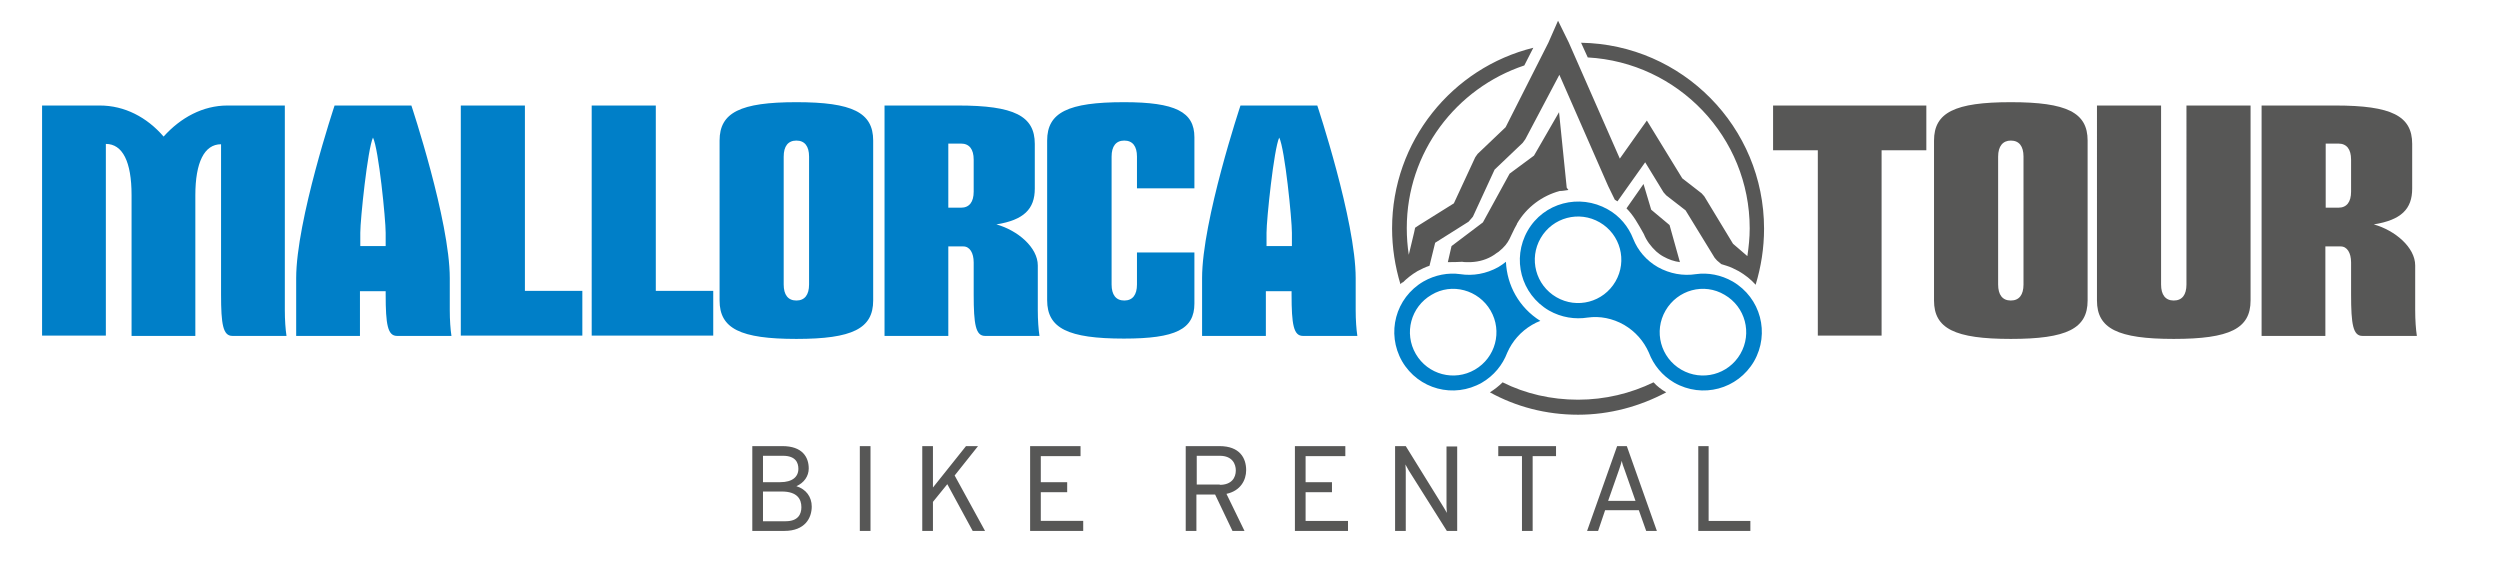 <svg xmlns="http://www.w3.org/2000/svg" viewBox="0 0 748.7 172"><path fill-rule="evenodd" clip-rule="evenodd" fill="#575756" d="M473.5 12.8c30.3.5 54.8 25.2 54.8 55.7 0 5.8-.9 11.4-2.5 16.7v.1c-1.4-1.6-3.2-3-5.1-4.1l-1.8-.9c-.6-.3-1.2-.5-1.8-.7-.5-.2-1.1-.3-1.6-.5l-1.3-1.1-.7-.8-8.7-14.2-5.8-4.5-.8-.9-5.5-9-5.4 7.6-2.9 4.1c-.3-.2-.5-.3-.8-.5l-2-4.1L467 22.4l-10.2 19.3-.8 1.1-8.4 8-6.5 14.1-1.3 1.5-10 6.3-1.7 6.9c-.6.2-1.2.4-1.8.7l-1.8.9c-1.7 1-3.2 2.2-4.5 3.5v-.2l-.6.6c-1.6-5.3-2.5-10.9-2.5-16.7 0-26.1 18-48.1 42.3-54.1l-2.7 5.3c-20.4 6.8-35.2 26-35.2 48.7 0 2.7.2 5.4.6 8l1.6-6.7.3-1.4 1.2-.8 10.4-6.5 6.4-13.8.7-1 8.4-8 12.8-25.3 2.9-6.6 3.2 6.5 15.3 34.8 5.1-7.2 3-4.2 2.7 4.4 7.9 12.9 5.8 4.5.8.9L519 73l4.3 3.7c.4-2.7.7-5.5.7-8.3 0-27.4-21.5-49.7-48.5-51.2l-2-4.4zM499 117.5c-7.9 4.2-16.9 6.7-26.4 6.7-9.6 0-18.6-2.4-26.4-6.7 1.4-.9 2.7-1.9 3.8-3 6.8 3.4 14.5 5.2 22.6 5.2 8.1 0 15.8-1.9 22.6-5.2 1.1 1.2 2.4 2.2 3.8 3zm4.1-39L500 67.4l-5.5-4.6-2.3-7.7-5.1 7.3c2.1 2.1 3.4 4.5 5.2 7.7.8 2 2.1 3.7 3.7 5.2.3.3.7.5 1 .8.3.2.7.5 1.1.7 1.6.9 3.3 1.5 5 1.7zm-33.4-21.6l-.5-.7-2.3-22.6-7.5 13-7.3 5.4-8 14.6-9.4 7.1-1.1 4.8c1.4 0 2.8 0 4.3-.1.4.1.8.1 1.3.1h1.3c2.5-.1 4.9-.8 7-2.2.4-.3.8-.6 1.3-.9 3.5-2.8 3.3-4.5 5.5-8.3V67c2.9-5 7.6-8.4 12.8-9.8.9 0 1.8-.2 2.6-.3z"/><path fill-rule="evenodd" clip-rule="evenodd" fill="#007FC8" d="M461.3 96.1c-.8.3-1.7.7-2.5 1.2-3.4 2-5.9 4.9-7.4 8.3-1.4 3.7-4 6.9-7.6 9-8.4 4.8-19 2-23.9-6.4-4.8-8.4-2-19 6.4-23.9 3.5-2 7.4-2.7 11-2.2 3.8.6 7.8-.1 11.4-2.1.8-.5 1.6-1 2.3-1.6.3 7 3.9 13.7 10.3 17.7zm-3.8-27c-4.8 8.4-2 19 6.4 23.9 3.7 2.1 7.8 2.7 11.6 2.1 3.6-.5 7.4.2 10.9 2.2 3.4 2 5.9 4.9 7.4 8.3 1.4 3.7 4 6.9 7.6 9 8.4 4.8 19 2 23.9-6.4 4.8-8.4 2-19-6.4-23.9-3.5-2-7.4-2.7-11-2.2-3.8.6-7.8-.1-11.4-2.1-3.5-2-6-5-7.4-8.5-1.4-3.6-4-6.8-7.6-8.8-8.5-4.8-19.2-2-24 6.4zM498.8 93c-3.6 6.2-1.5 14.1 4.7 17.7 6.2 3.6 14.1 1.5 17.7-4.7 3.6-6.2 1.5-14.1-4.7-17.7-6.2-3.7-14.1-1.5-17.7 4.7zm-37.4-21.7c-3.6 6.2-1.5 14.1 4.7 17.7 6.2 3.6 14.1 1.5 17.7-4.7 3.6-6.2 1.5-14.1-4.7-17.7-6.2-3.6-14.1-1.5-17.7 4.7zm-15 21.7c3.6 6.2 1.5 14.1-4.7 17.7-6.2 3.6-14.1 1.5-17.7-4.7-3.6-6.2-1.5-14.1 4.7-17.7 6.1-3.7 14.1-1.5 17.7 4.7z"/><path fill="#007FC8" d="M29.9 31.6c7.4 0 14.1 3.5 19.1 9.3 5.1-5.7 11.8-9.3 19.1-9.3h17.2v61.3c0 3 .2 5.7.5 7.7H69.6c-2.8 0-3.4-3.4-3.4-12.4v-45c-5 0-7.7 5.4-7.7 15.3v42.1H39.4V58.4c0-10-2.7-15.3-7.7-15.3v57.4H12.6V31.6h17.3zM123.2 31.6s11.5 34.5 11.5 51.7v9.6c0 3 .2 5.7.5 7.7h-16.3c-2.8 0-3.4-3.4-3.4-12.4v-1h-7.7v13.4H88.7V83.3c0-17.2 11.5-51.7 11.5-51.7h23zm-7.7 42.1v-4c0-4-2.1-25.1-3.8-28.5-1.6 3.4-3.8 24.5-3.8 28.5v4h7.6zM157.2 31.6v55.5h17.2v13.4H138V31.6h19.2zM196.4 31.6v55.5h17.2v13.4h-36.4V31.6h19.2zM261.5 42.1V90c0 8.4-6.2 11.5-23 11.5s-23-3.1-23-11.5V42.1c0-8.4 6.2-11.5 23-11.5s23 3.1 23 11.5zm-26.8 4.8v38.3c0 3.1 1.3 4.8 3.8 4.8s3.8-1.7 3.8-4.8V46.9c0-3.1-1.3-4.8-3.8-4.8s-3.8 1.7-3.8 4.8zM286.9 31.6c16.8 0 23 3.1 23 11.5v13.4c0 6.1-3.3 9.4-11.5 10.7 6.4 1.8 12.4 6.9 12.4 12.3v13.4c0 3 .2 5.7.5 7.7H295c-2.8 0-3.4-3.4-3.4-12.4v-9.6c0-2.9-1.2-4.8-3.1-4.8H284v26.8h-19.1v-69h22zM284 62.2h3.8c2.5 0 3.8-1.7 3.8-4.8v-9.6c0-3.1-1.3-4.8-3.8-4.8H284v19.2zM340.5 56.5v-9.6c0-3.1-1.3-4.8-3.8-4.8s-3.8 1.7-3.8 4.8v38.3c0 3.1 1.3 4.8 3.8 4.8s3.8-1.7 3.8-4.8v-9.6h17.2v15.3c0 7.7-5.6 10.5-21.1 10.5-16.8 0-23-3.1-23-11.5V42.1c0-8.4 6.2-11.5 23-11.5 15.4 0 21.1 2.9 21.1 10.5v15.3h-17.2zM394.5 31.6S406 66.1 406 83.3v9.6c0 3 .2 5.7.5 7.7h-16.3c-2.8 0-3.4-3.4-3.4-12.4v-1h-7.7v13.4H360V83.3c0-17.2 11.5-51.7 11.5-51.7h23zm-7.6 42.1v-4c0-4-2.1-25.1-3.8-28.5-1.6 3.4-3.8 24.5-3.8 28.5v4h7.6z"/><path fill="#575756" d="M576.9 31.6V45h-13.4v55.5h-19.1V45H531V31.6h45.9zM625.2 42.1V90c0 8.4-6.2 11.5-23 11.5s-23-3.1-23-11.5V42.1c0-8.4 6.2-11.5 23-11.5s23 3.1 23 11.5zm-26.8 4.8v38.3c0 3.1 1.3 4.8 3.8 4.8s3.8-1.7 3.8-4.8V46.9c0-3.1-1.3-4.8-3.8-4.8-2.4 0-3.8 1.7-3.8 4.8zM647.2 31.6v53.6c0 3.1 1.3 4.8 3.8 4.8s3.8-1.7 3.8-4.8V31.6H674V90c0 8.4-6.2 11.5-23 11.5s-23-3.1-23-11.5V31.6h19.2zM699.4 31.6c16.8 0 23 3.1 23 11.5v13.4c0 6.1-3.3 9.4-11.5 10.7 6.4 1.8 12.4 6.9 12.4 12.3v13.4c0 3 .2 5.7.5 7.7h-16.3c-2.8 0-3.4-3.4-3.4-12.4v-9.6c0-2.9-1.2-4.8-3.1-4.8h-4.6v26.8h-19.1v-69h22.1zm-2.9 30.6h3.8c2.5 0 3.8-1.7 3.8-4.8v-9.6c0-3.1-1.3-4.8-3.8-4.8h-3.8v19.2z"/><g fill="#575756"><path d="M234.3 133.6c6 0 7.9 3.3 7.9 6.7 0 2.3-1.4 4.3-3.7 5.3 2.9.9 4.6 3.2 4.6 6.1 0 3.4-2 7.3-8.2 7.3h-9.6v-25.4h9zm4.8 6.8c0-1.8-.8-3.9-4.6-3.9h-6v7.9h5.2c3.6 0 5.4-1.6 5.4-4zm.9 11.5c0-2.4-1.2-4.7-5.9-4.7h-5.6v8.9h6.8c3.7 0 4.7-2.1 4.7-4.2zM257.5 133.6h3.2V159h-3.2v-25.4zM283.7 145l-4.3 5.3v8.7h-3.2v-25.4h3.2V146l9.9-12.4h3.6l-7 8.8L295 159h-3.7l-7.6-14zM308.5 133.6h15.1v3h-11.9v7.8h7.9v3h-7.9v8.6h12.7v3h-15.9v-25.4zM355.2 133.6h10c6.1 0 8 3.6 8 7.2 0 3-1.7 6.2-5.9 7.1l5.4 11.1h-3.6l-5.2-10.9h-5.6V159h-3.2v-25.4zm10.1 11.6c3.6 0 4.8-2.2 4.8-4.3 0-1.9-1-4.4-4.8-4.4h-6.9v8.6h6.9zM387.8 133.6h15.1v3H391v7.8h7.9v3H391v8.6h12.7v3h-15.9v-25.4zM433.3 159l-11.4-18.1c-.3-.5-.7-1.2-1-1.8 0 .5.1 1.2.1 1.8V159h-3.2v-25.4h3.2l11.2 18.1c.4.6.7 1.2 1.1 1.9 0-.7-.1-1.3-.1-1.8v-18.1h3.2V159h-3.1zM459 159h-3.2v-22.4h-7.1v-3H466v3h-7V159zM490.8 152.8h-10.1l-2.1 6.2h-3.3l9-25.4h2.9l9 25.4H493l-2.2-6.2zm-4.3-12.2c-.3-.7-.7-1.9-.8-2.6-.2.7-.5 1.8-.8 2.6l-3.3 9.4h8.2l-3.3-9.4zM508.5 133.6h3.2V156h12.5v3h-15.6v-25.4z"/></g></svg>